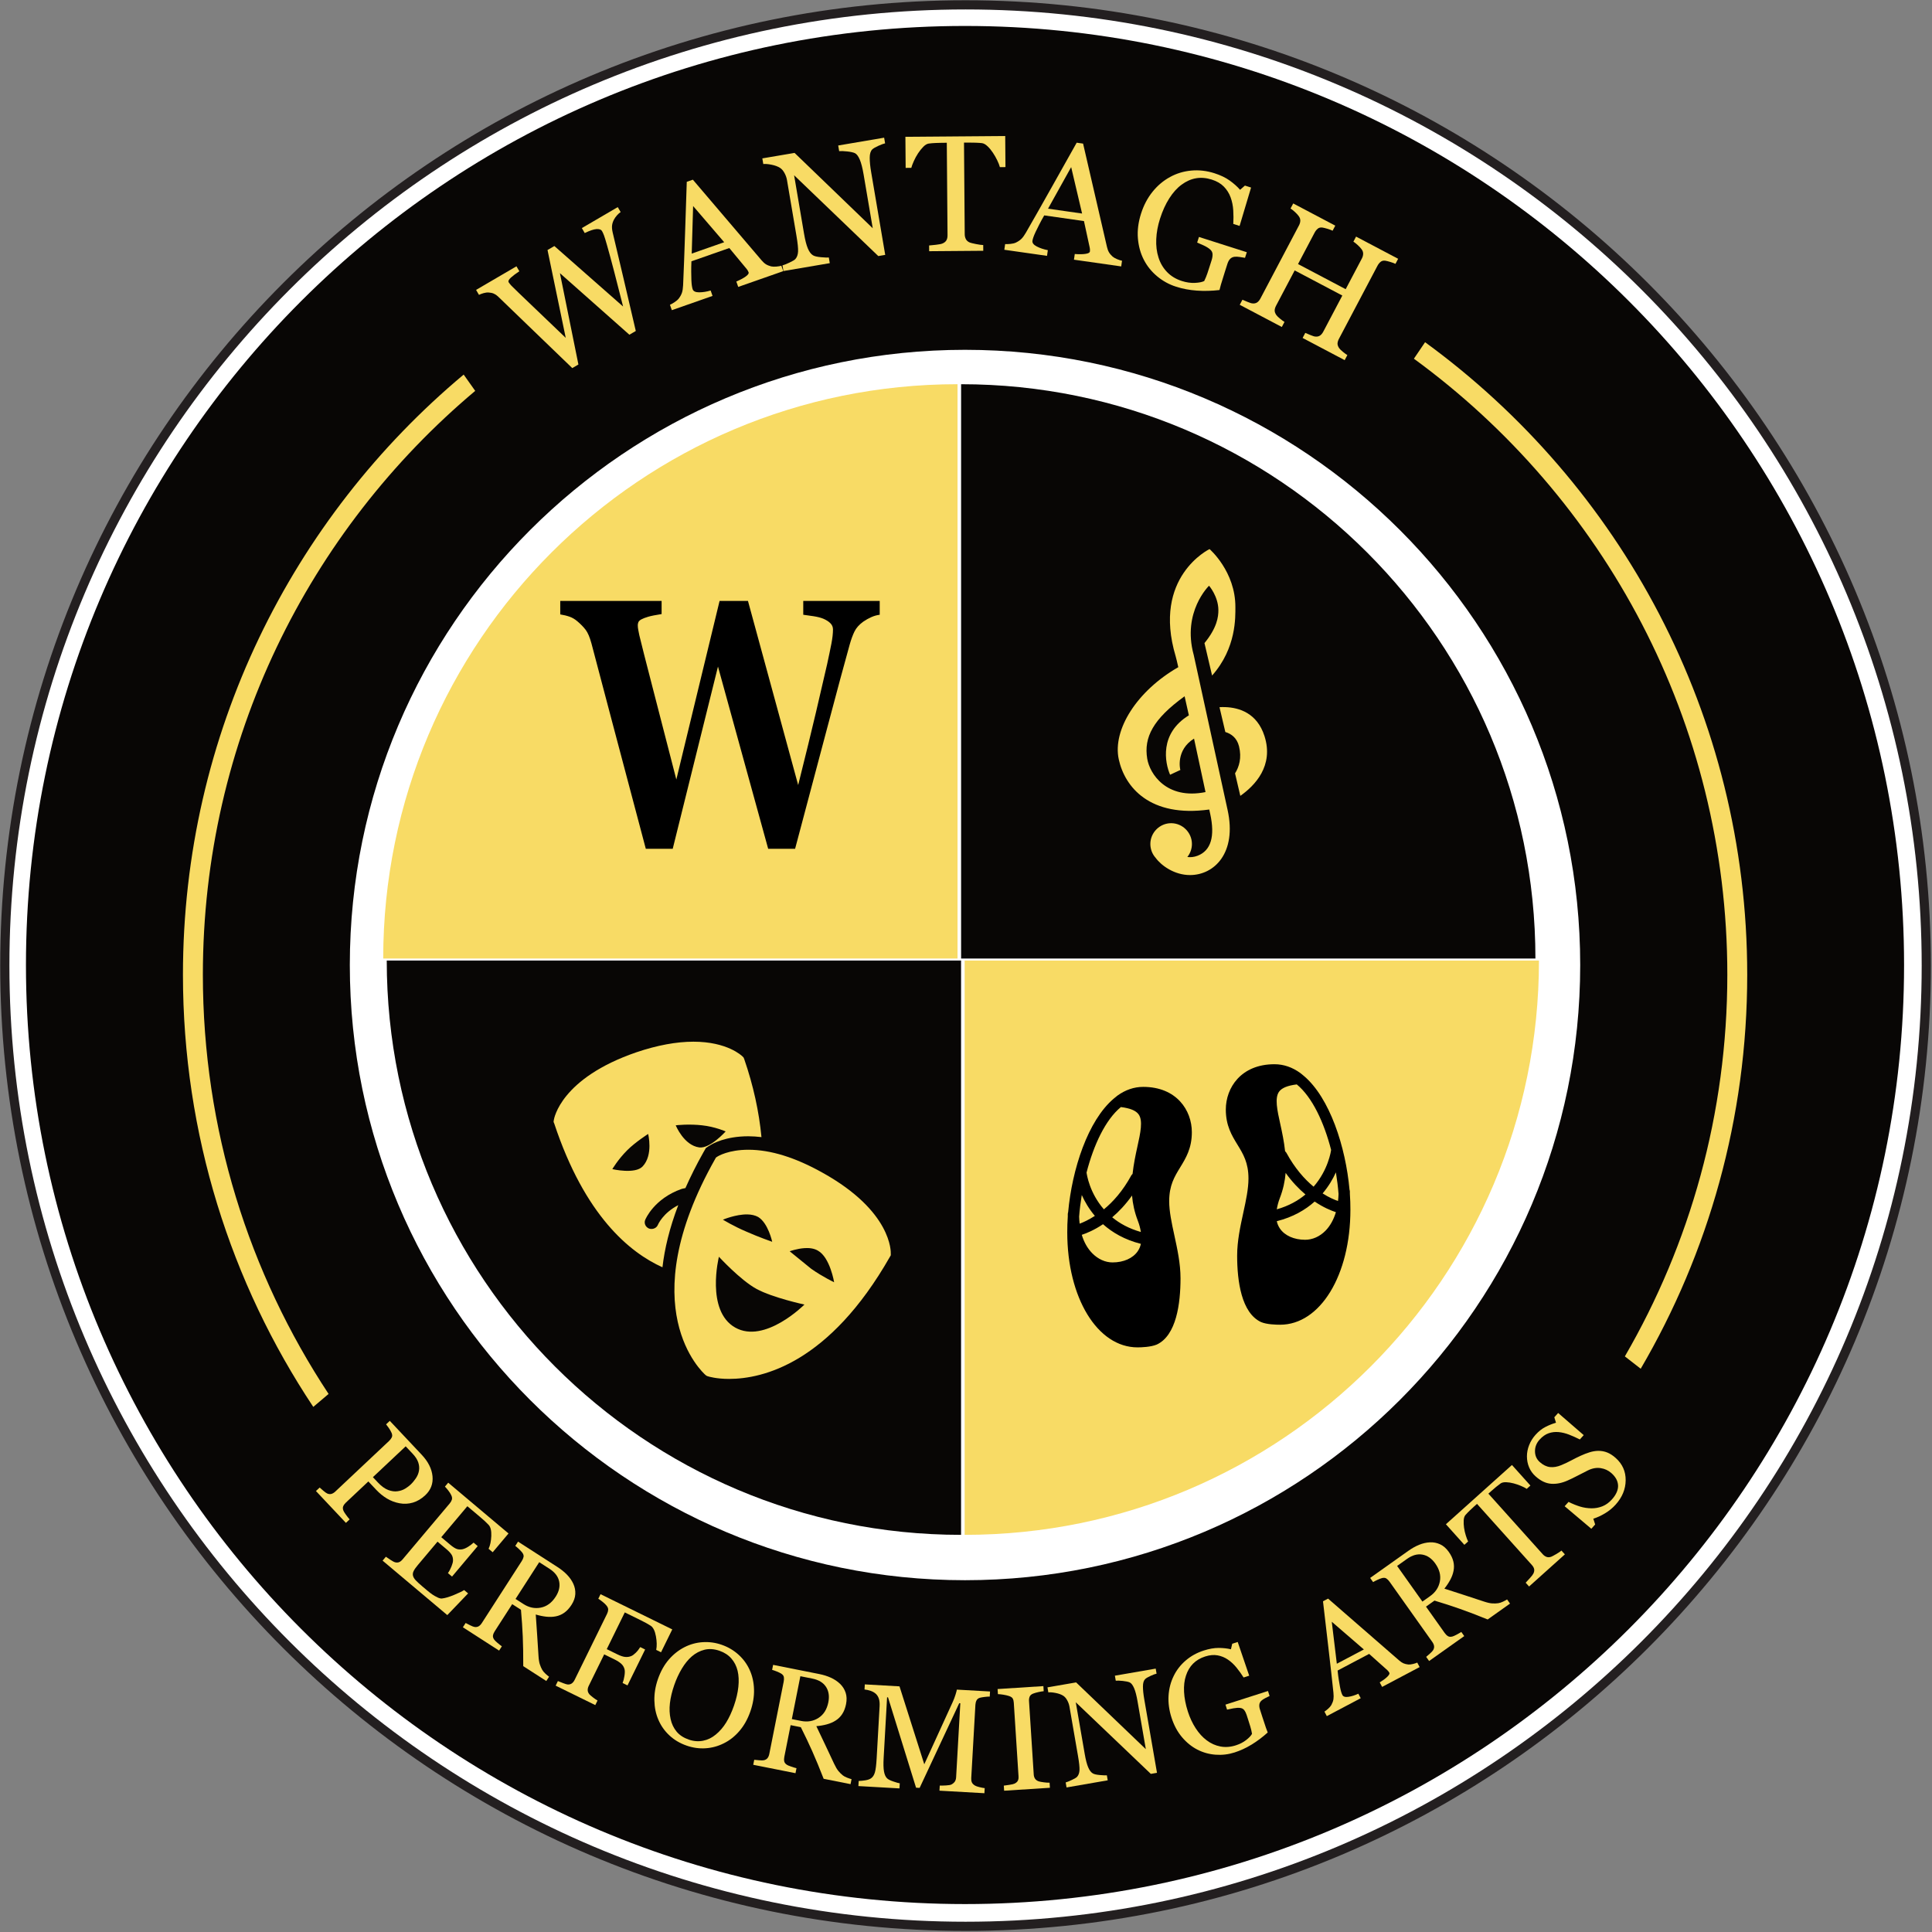 <?xml version="1.0" encoding="UTF-8" standalone="no"?>
<!DOCTYPE svg PUBLIC "-//W3C//DTD SVG 1.1//EN" "http://www.w3.org/Graphics/SVG/1.1/DTD/svg11.dtd">
<svg width="100%" height="100%" viewBox="0 0 841 841" version="1.1" xmlns="http://www.w3.org/2000/svg" xmlns:xlink="http://www.w3.org/1999/xlink" xml:space="preserve" xmlns:serif="http://www.serif.com/" style="fill-rule:evenodd;clip-rule:evenodd;stroke-linejoin:round;stroke-miterlimit:2;">
    <rect x="0" y="0" width="841" height="841" fill="#808080" stroke="none"/>
    <g transform="matrix(1.446,0,0,1.446,-282.961,-340.906)">
        <circle cx="486.352" cy="526.437" r="289.218" style="fill:white;"/>
    </g>
    <g transform="matrix(1.446,0,0,1.446,-282.961,-340.906)">
        <path d="M486.352,235.836C646.739,235.836 776.953,366.05 776.953,526.437C776.953,686.824 646.739,817.038 486.352,817.038C325.965,817.038 195.751,686.824 195.751,526.437C195.751,366.05 325.965,235.836 486.352,235.836ZM486.352,238.603C327.492,238.603 198.518,367.577 198.518,526.437C198.518,685.297 327.492,814.271 486.352,814.271C645.211,814.271 774.186,685.297 774.186,526.437C774.186,367.577 645.211,238.603 486.352,238.603Z" style="fill:rgb(35,31,32);"/>
    </g>
    <g transform="matrix(1,0,0,1,-70.633,-90.034)">
        <path d="M490.702,101.331C716.31,101.331 899.475,284.496 899.475,510.104C899.475,735.711 716.31,918.876 490.702,918.876C265.095,918.876 81.93,735.711 81.93,510.104C81.93,284.496 265.095,101.331 490.702,101.331ZM490.702,242.309C342.902,242.309 222.908,362.304 222.908,510.104C222.908,657.904 342.902,777.898 490.702,777.898C638.502,777.898 758.497,657.904 758.497,510.104C758.497,362.304 638.502,242.309 490.702,242.309Z" style="fill:rgb(8,6,5);"/>
    </g>
    <g transform="matrix(1.105,0,0,1.105,-124.535,-146.193)">
        <path d="M357.198,215.84C356.751,216.126 356.281,216.541 355.789,217.087C355.298,217.632 354.886,218.21 354.555,218.821C354.15,219.599 353.903,220.363 353.814,221.115C353.725,221.867 353.807,222.796 354.06,223.901C355.232,228.89 356.608,234.712 358.187,241.367C359.767,248.022 361.427,255.128 363.165,262.685L360.638,264.161L333.278,239.914L340.56,275.894L338.143,277.307C332.585,271.957 326.822,266.403 320.852,260.643C314.882,254.883 310.883,251.024 308.854,249.065C308.358,248.594 307.821,248.232 307.243,247.98C306.666,247.728 305.996,247.579 305.233,247.534C304.593,247.49 303.921,247.57 303.216,247.772C302.512,247.975 301.902,248.203 301.386,248.455L300.247,246.505L316.15,237.212L317.289,239.162C315.94,240.048 314.835,240.878 313.973,241.652C313.111,242.426 312.819,243.051 313.098,243.527C313.205,243.71 313.374,243.937 313.605,244.207C313.837,244.477 314.024,244.693 314.168,244.855C315.531,246.22 317.831,248.443 321.069,251.525C324.307,254.607 329.141,259.232 335.569,265.399L328.391,230.795L331.083,229.222L358.159,253.046C356.823,247.734 355.639,243.102 354.607,239.149C353.574,235.196 352.663,231.829 351.873,229.048C351.317,227.088 350.91,225.76 350.65,225.064C350.391,224.368 350.133,223.801 349.876,223.361C349.512,222.739 348.782,222.466 347.684,222.542C346.586,222.618 345.043,223.14 343.053,224.106L341.913,222.156L356.058,213.89L357.198,215.84Z" style="fill:rgb(248,219,101);fill-rule:nonzero;"/>
        <path d="M421.258,239.115L403.515,245.331L402.768,243.2C404.294,242.553 405.52,241.898 406.446,241.237C407.371,240.576 407.757,240.025 407.603,239.585C407.539,239.404 407.442,239.191 407.311,238.945C407.18,238.699 407.039,238.49 406.889,238.318L400.001,230.012L385.08,235.239C385.01,236.837 384.983,238.217 384.997,239.381C385.012,240.544 385.033,241.615 385.061,242.594C385.103,243.546 385.168,244.31 385.257,244.885C385.346,245.461 385.451,245.919 385.57,246.259C385.85,247.059 386.698,247.459 388.113,247.458C389.529,247.456 391.041,247.218 392.65,246.744L393.397,248.876L377.365,254.493L376.618,252.361C377.124,252.139 377.734,251.796 378.448,251.332C379.162,250.869 379.713,250.389 380.102,249.894C380.713,249.073 381.135,248.29 381.369,247.545C381.602,246.8 381.747,245.834 381.803,244.646C382.072,238.552 382.33,231.72 382.577,224.15C382.824,216.58 383.046,209.839 383.245,203.927L385.646,203.085L412.722,234.858C413.296,235.534 413.857,236.045 414.406,236.392C414.954,236.739 415.649,237.024 416.491,237.246C417.05,237.365 417.733,237.389 418.54,237.32C419.347,237.251 420.004,237.139 420.512,236.983L421.258,239.115ZM397.984,227.718L385.744,213.467L385.195,232.199L397.984,227.718Z" style="fill:rgb(248,219,101);fill-rule:nonzero;"/>
        <path d="M461.375,188.769C460.793,188.889 459.923,189.209 458.763,189.729C457.604,190.249 456.791,190.72 456.325,191.144C455.662,191.794 455.325,192.884 455.316,194.413C455.307,195.942 455.496,197.846 455.883,200.125L461.42,232.711L458.692,233.174L425.533,201.345L429.434,224.303C429.871,226.875 430.368,228.823 430.927,230.148C431.486,231.473 432.149,232.371 432.918,232.843C433.477,233.221 434.543,233.481 436.116,233.622C437.689,233.764 438.717,233.804 439.202,233.743L439.58,235.97L421.327,239.072L420.949,236.845C421.506,236.707 422.423,236.342 423.699,235.749C424.975,235.155 425.755,234.684 426.04,234.334C426.672,233.624 427.022,232.645 427.09,231.397C427.157,230.148 426.944,228.071 426.45,225.165L422.725,203.242C422.561,202.28 422.231,201.347 421.733,200.442C421.235,199.537 420.659,198.871 420.006,198.445C419.136,197.882 418.016,197.465 416.647,197.192C415.277,196.919 414.192,196.83 413.39,196.923L413.012,194.696L425.714,192.538L456.508,222.219L452.91,201.049C452.47,198.457 451.964,196.494 451.393,195.16C450.822,193.827 450.184,192.983 449.479,192.63C448.826,192.332 447.804,192.108 446.412,191.957C445.02,191.806 443.976,191.768 443.279,191.844L442.901,189.617L460.997,186.542L461.375,188.769Z" style="fill:rgb(248,219,101);fill-rule:nonzero;"/>
        <path d="M508.789,198.127L506.594,198.145C506.397,197.383 506.045,196.479 505.538,195.433C505.032,194.387 504.467,193.4 503.845,192.472C503.201,191.501 502.499,190.653 501.741,189.927C500.982,189.202 500.252,188.789 499.552,188.688C498.893,188.609 498.066,188.551 497.069,188.517C496.072,188.482 495.149,188.469 494.301,188.475L492.456,188.49L492.742,224.596C492.747,225.296 492.901,225.936 493.203,226.517C493.504,227.098 494.027,227.544 494.772,227.856C495.155,228.002 495.957,228.197 497.179,228.442C498.4,228.687 499.35,228.817 500.029,228.833L500.047,231.091L478.733,231.26L478.715,229.002C479.309,228.955 480.215,228.863 481.433,228.726C482.652,228.589 483.493,228.423 483.958,228.229C484.656,227.947 485.167,227.546 485.492,227.023C485.816,226.501 485.975,225.805 485.968,224.936L485.68,188.544L483.835,188.558C483.177,188.563 482.361,188.586 481.386,188.625C480.41,188.665 479.478,188.741 478.588,188.854C477.889,188.945 477.166,189.369 476.419,190.128C475.672,190.887 474.984,191.746 474.355,192.706C473.727,193.665 473.173,194.682 472.694,195.757C472.214,196.832 471.882,197.72 471.697,198.421L469.47,198.439L469.373,186.191L508.692,185.88L508.789,198.127Z" style="fill:rgb(248,219,101);fill-rule:nonzero;"/>
        <path d="M554.388,237.254L535.775,234.601L536.094,232.365C537.747,232.494 539.136,232.477 540.262,232.317C541.389,232.156 541.985,231.844 542.05,231.382C542.077,231.193 542.089,230.96 542.086,230.681C542.083,230.402 542.055,230.151 542,229.929L539.712,219.385L524.059,217.154C523.262,218.54 522.601,219.752 522.078,220.792C521.555,221.831 521.081,222.792 520.655,223.674C520.254,224.538 519.96,225.246 519.774,225.798C519.589,226.35 519.47,226.804 519.419,227.161C519.3,228.001 519.868,228.746 521.125,229.396C522.382,230.047 523.834,230.532 525.481,230.853L525.162,233.089L508.344,230.692L508.663,228.456C509.215,228.491 509.914,228.468 510.762,228.385C511.609,228.302 512.319,228.131 512.892,227.869C513.812,227.422 514.548,226.922 515.098,226.368C515.648,225.815 516.221,225.023 516.818,223.995C519.863,218.709 523.239,212.763 526.944,206.157C530.649,199.552 533.95,193.67 536.849,188.514L539.369,188.873L548.771,229.545C548.969,230.408 549.232,231.121 549.559,231.681C549.886,232.242 550.372,232.815 551.017,233.4C551.459,233.762 552.053,234.099 552.802,234.409C553.55,234.719 554.185,234.922 554.707,235.018L554.388,237.254ZM538.977,216.42L534.675,198.133L525.561,214.508L538.977,216.42Z" style="fill:rgb(248,219,101);fill-rule:nonzero;"/>
        <path d="M603.158,233.871C602.653,233.777 601.971,233.665 601.111,233.536C600.251,233.406 599.529,233.382 598.947,233.463C598.244,233.573 597.678,233.865 597.248,234.34C596.818,234.815 596.484,235.427 596.245,236.174L595.182,239.508C594.409,241.933 593.902,243.574 593.661,244.432C593.421,245.291 593.234,245.999 593.1,246.558C590.026,246.913 587.053,246.988 584.179,246.784C581.306,246.58 578.586,246.068 576.02,245.25C573.272,244.373 570.79,243.014 568.573,241.171C566.356,239.329 564.6,237.155 563.307,234.65C562,232.118 561.218,229.298 560.963,226.189C560.708,223.08 561.122,219.829 562.205,216.434C563.249,213.161 564.758,210.297 566.732,207.844C568.705,205.39 571.011,203.449 573.648,202.019C576.212,200.611 579.002,199.77 582.016,199.496C585.031,199.222 588.054,199.569 591.085,200.535C593.509,201.309 595.527,202.275 597.139,203.435C598.75,204.594 600.11,205.808 601.22,207.074L603.12,205.41L605.545,206.183L601.022,221.303L598.537,220.51C598.641,218.718 598.637,216.919 598.523,215.113C598.409,213.306 598.06,211.609 597.476,210.02C596.892,208.432 596.008,207.031 594.825,205.819C593.643,204.607 592.061,203.685 590.081,203.054C587.919,202.364 585.849,202.188 583.872,202.526C581.894,202.863 580.002,203.701 578.195,205.039C576.427,206.323 574.811,208.111 573.345,210.404C571.879,212.697 570.653,215.389 569.667,218.48C568.797,221.208 568.305,223.884 568.191,226.508C568.078,229.132 568.367,231.522 569.059,233.68C569.738,235.878 570.853,237.792 572.403,239.421C573.954,241.051 575.921,242.246 578.305,243.007C580.083,243.574 581.792,243.819 583.431,243.74C585.07,243.662 586.289,243.416 587.088,243.004C587.585,242.005 588.009,240.971 588.361,239.903C588.713,238.836 589.008,237.928 589.246,237.181L590,234.817C590.271,233.968 590.395,233.178 590.372,232.447C590.349,231.717 590.022,231.084 589.391,230.549C588.821,230.033 587.99,229.517 586.896,229.001C585.803,228.486 584.94,228.105 584.306,227.858L585.012,225.646L603.863,231.659L603.158,233.871Z" style="fill:rgb(248,219,101);fill-rule:nonzero;"/>
        <path d="M642.421,274.176L625.847,265.435L626.901,263.437C627.371,263.637 628.053,263.925 628.946,264.3C629.839,264.675 630.485,264.872 630.883,264.89C631.564,264.961 632.157,264.837 632.662,264.516C633.167,264.195 633.613,263.668 633.999,262.937L641.493,248.727L622.725,238.828L615.394,252.728C615.047,253.385 614.863,253.995 614.842,254.559C614.82,255.123 615.039,255.742 615.499,256.416C615.728,256.753 616.207,257.221 616.934,257.82C617.661,258.42 618.254,258.852 618.713,259.118L617.659,261.116L601.086,252.375L602.139,250.377C602.609,250.577 603.291,250.864 604.184,251.24C605.077,251.615 605.723,251.811 606.121,251.83C606.802,251.901 607.396,251.777 607.901,251.455C608.406,251.134 608.851,250.608 609.237,249.876L624.434,221.063C624.751,220.463 624.918,219.85 624.937,219.224C624.955,218.598 624.738,217.986 624.286,217.388C623.909,216.877 623.408,216.337 622.785,215.769C622.161,215.2 621.597,214.759 621.092,214.444L622.145,212.447L638.719,221.188L637.665,223.186C637.13,222.927 636.443,222.673 635.604,222.422C634.765,222.172 634.123,222.013 633.679,221.947C632.923,221.835 632.298,221.985 631.805,222.397C631.312,222.808 630.903,223.324 630.576,223.943L624.046,236.323L642.814,246.223L649.196,234.123C649.513,233.523 649.68,232.91 649.698,232.284C649.717,231.658 649.5,231.046 649.048,230.448C648.67,229.937 648.17,229.398 647.546,228.829C646.923,228.261 646.359,227.819 645.853,227.505L646.907,225.507L663.481,234.248L662.427,236.246C661.892,235.988 661.205,235.733 660.366,235.483C659.527,235.232 658.885,235.073 658.441,235.007C657.684,234.895 657.06,235.046 656.567,235.457C656.074,235.869 655.664,236.384 655.338,237.003L640.155,265.788C639.809,266.445 639.625,267.055 639.603,267.619C639.582,268.183 639.801,268.802 640.26,269.476C640.49,269.813 640.969,270.281 641.696,270.881C642.423,271.48 643.016,271.912 643.475,272.179L642.421,274.176Z" style="fill:rgb(248,219,101);fill-rule:nonzero;"/>
    </g>
    <g transform="matrix(1.344,0,0,1.344,-238.121,-282.34)">
        <path d="M314.915,694.351C313.662,695.53 312.321,696.328 310.894,696.746C309.466,697.163 308.028,697.234 306.577,696.96C305.138,696.697 303.788,696.19 302.527,695.439C301.267,694.688 300.095,693.736 299.011,692.585L296.478,689.892L289.196,696.745C288.801,697.117 288.515,697.509 288.338,697.92C288.161,698.331 288.184,698.815 288.409,699.37C288.521,699.647 288.785,700.075 289.201,700.652C289.616,701.23 290.02,701.738 290.413,702.178L289.211,703.309L279.505,692.997L280.708,691.865C280.985,692.115 281.394,692.47 281.934,692.93C282.474,693.391 282.884,693.68 283.166,693.799C283.631,693.999 284.077,694.043 284.503,693.93C284.928,693.816 285.361,693.553 285.801,693.138L303.142,676.819C303.537,676.447 303.839,676.056 304.049,675.646C304.259,675.236 304.247,674.747 304.011,674.181C303.755,673.614 303.458,673.089 303.122,672.607C302.785,672.126 302.485,671.722 302.221,671.396L303.423,670.264L313.75,681.237C315.853,683.473 317.022,685.795 317.256,688.204C317.49,690.612 316.71,692.661 314.915,694.351ZM305.972,693.059C306.875,692.933 307.676,692.659 308.374,692.236C309.072,691.813 309.653,691.384 310.116,690.948C310.759,690.342 311.342,689.65 311.865,688.871C312.388,688.091 312.722,687.282 312.868,686.442C313.027,685.547 312.95,684.64 312.638,683.721C312.326,682.801 311.718,681.861 310.815,680.902L308.568,678.514L297.951,688.506L299.576,690.233C300.724,691.453 301.845,692.265 302.94,692.671C304.036,693.077 305.046,693.207 305.972,693.059Z" style="fill:rgb(248,219,101);fill-rule:nonzero;"/>
        <path d="M328.786,726.149L322.046,733.18L301.09,715.539L302.154,714.276C302.529,714.552 303.046,714.901 303.704,715.323C304.362,715.745 304.815,715.989 305.063,716.056C305.592,716.198 306.05,716.188 306.438,716.029C306.826,715.869 307.205,715.569 307.574,715.131L322.85,696.986C323.179,696.594 323.406,696.193 323.53,695.78C323.654,695.368 323.588,694.892 323.333,694.353C323.143,693.93 322.828,693.431 322.388,692.858C321.948,692.286 321.578,691.852 321.278,691.559L322.341,690.296L341.874,706.74L336.752,712.823L335.418,711.7C335.939,710.599 336.233,709.21 336.298,707.532C336.362,705.854 336.079,704.668 335.447,703.974C335.12,703.617 334.711,703.212 334.221,702.759C333.731,702.306 333.16,701.805 332.507,701.256L328.541,697.916L320.094,707.949L322.94,710.346C323.854,711.114 324.593,711.59 325.159,711.772C325.725,711.955 326.337,711.979 326.997,711.846C327.547,711.721 328.157,711.449 328.825,711.029C329.493,710.608 330.071,710.168 330.56,709.708L331.894,710.831L323.582,720.704L322.248,719.581C322.68,718.972 323.059,718.262 323.386,717.453C323.712,716.644 323.883,716.002 323.897,715.528C323.919,714.756 323.755,714.102 323.407,713.565C323.058,713.028 322.498,712.435 321.727,711.787L318.881,709.39L312.501,716.969C311.862,717.728 311.412,718.371 311.149,718.9C310.886,719.429 310.814,719.935 310.933,720.42C311.052,720.905 311.35,721.405 311.829,721.92C312.308,722.434 313.039,723.106 314.024,723.934C314.415,724.264 314.931,724.698 315.571,725.237C316.212,725.776 316.771,726.207 317.25,726.529C317.741,726.861 318.279,727.167 318.864,727.446C319.449,727.726 319.932,727.844 320.313,727.801C321.338,727.691 322.637,727.31 324.209,726.657C325.781,726.005 326.88,725.476 327.505,725.071L328.786,726.149Z" style="fill:rgb(248,219,101);fill-rule:nonzero;"/>
        <path d="M354.112,754.523L346.644,749.713C346.659,746.053 346.608,742.848 346.489,740.098C346.37,737.348 346.175,734.466 345.904,731.451L343.069,729.626L337.403,738.423C337.109,738.879 336.923,739.326 336.844,739.764C336.765,740.202 336.901,740.663 337.253,741.148C337.428,741.39 337.784,741.739 338.321,742.195C338.857,742.651 339.323,743.015 339.718,743.289L338.824,744.677L327.094,737.122L327.988,735.734C328.318,735.91 328.8,736.156 329.435,736.473C330.07,736.789 330.538,736.971 330.84,737.018C331.34,737.1 331.783,737.035 332.169,736.823C332.555,736.61 332.911,736.25 333.239,735.741L346.157,715.683C346.451,715.227 346.646,714.781 346.742,714.345C346.838,713.909 346.704,713.445 346.339,712.952C346.089,712.625 345.735,712.244 345.276,711.811C344.818,711.377 344.415,711.03 344.066,710.769L344.96,709.381L357.766,717.628C358.939,718.383 359.962,719.213 360.837,720.117C361.711,721.021 362.393,722.009 362.883,723.081C363.356,724.123 363.562,725.219 363.503,726.37C363.444,727.522 363.032,728.69 362.268,729.876C361.58,730.945 360.809,731.785 359.954,732.396C359.099,733.008 358.16,733.407 357.135,733.596C356.188,733.778 355.171,733.81 354.086,733.692C353,733.574 351.87,733.339 350.695,732.988C350.896,735.681 351.051,737.938 351.16,739.76C351.268,741.581 351.41,743.802 351.585,746.423C351.654,747.574 351.801,748.484 352.025,749.154C352.248,749.823 352.512,750.422 352.817,750.95C353.047,751.338 353.387,751.741 353.836,752.16C354.286,752.578 354.676,752.903 355.006,753.135L354.112,754.523ZM357.15,727.216C358.233,725.535 358.609,723.892 358.278,722.286C357.947,720.681 356.902,719.312 355.143,718.179L351.819,716.038L344.152,727.944L346.713,729.594C348.511,730.752 350.381,731.141 352.323,730.759C354.265,730.378 355.874,729.197 357.15,727.216Z" style="fill:rgb(248,219,101);fill-rule:nonzero;"/>
        <path d="M391.274,745.22L389.709,744.452C389.956,743.209 389.925,741.734 389.614,740.028C389.303,738.321 388.754,737.197 387.967,736.655C387.563,736.387 387.072,736.094 386.494,735.776C385.916,735.458 385.252,735.115 384.5,734.746L379.532,732.307L373.692,744.206L377.094,745.876C378.124,746.381 378.977,746.666 379.654,746.73C380.33,746.795 380.979,746.703 381.602,746.456C382.03,746.287 382.518,745.935 383.065,745.4C383.613,744.866 384.102,744.247 384.534,743.544L386.12,744.322L380.413,755.949L378.826,755.171C379.085,754.538 379.284,753.772 379.423,752.873C379.562,751.974 379.578,751.283 379.47,750.798C379.306,750.078 378.953,749.469 378.412,748.97C377.871,748.472 377.155,748.004 376.264,747.566L372.862,745.896L367.851,756.104C367.626,756.563 367.515,757.018 367.518,757.469C367.521,757.919 367.698,758.369 368.048,758.817C368.209,759.017 368.603,759.357 369.231,759.838C369.858,760.318 370.349,760.654 370.704,760.846L369.977,762.328L357.139,756.027L357.867,754.544C358.298,754.722 358.877,754.95 359.603,755.229C360.33,755.507 360.821,755.649 361.078,755.654C361.584,755.678 362.018,755.559 362.38,755.297C362.742,755.034 363.046,754.652 363.292,754.151L373.785,732.776C374.01,732.316 374.133,731.872 374.154,731.442C374.175,731.012 373.997,730.566 373.619,730.104C373.332,729.739 372.907,729.331 372.342,728.881C371.777,728.431 371.313,728.1 370.951,727.888L371.679,726.406L394.912,737.81L391.274,745.22Z" style="fill:rgb(248,219,101);fill-rule:nonzero;"/>
        <path d="M419.967,750.918C420.844,752.832 421.317,754.938 421.387,757.235C421.457,759.533 421.064,761.912 420.207,764.371C419.346,766.846 418.168,768.955 416.674,770.7C415.18,772.446 413.483,773.783 411.583,774.714C409.732,775.646 407.774,776.178 405.708,776.313C403.642,776.447 401.592,776.16 399.557,775.451C397.39,774.697 395.529,773.594 393.975,772.141C392.42,770.689 391.237,769.009 390.424,767.101C389.601,765.222 389.165,763.137 389.117,760.847C389.069,758.557 389.448,756.255 390.253,753.942C391.135,751.409 392.317,749.289 393.798,747.58C395.279,745.872 396.968,744.535 398.863,743.57C400.739,742.614 402.721,742.073 404.808,741.946C406.896,741.82 408.936,742.103 410.927,742.796C412.991,743.515 414.803,744.581 416.363,745.994C417.923,747.407 419.124,749.048 419.967,750.918ZM409.003,771.871C410.287,770.824 411.408,769.524 412.368,767.97C413.327,766.416 414.169,764.6 414.893,762.521C415.637,760.384 416.111,758.349 416.316,756.418C416.521,754.486 416.44,752.751 416.073,751.212C415.701,749.687 415.028,748.365 414.055,747.247C413.082,746.128 411.813,745.296 410.246,744.751C408.489,744.139 406.856,744.022 405.346,744.399C403.836,744.776 402.458,745.503 401.213,746.579C400.032,747.613 398.962,748.931 398.002,750.533C397.042,752.136 396.23,753.889 395.568,755.792C394.834,757.901 394.361,759.87 394.151,761.701C393.94,763.532 394.015,765.249 394.376,766.852C394.718,768.415 395.363,769.768 396.311,770.911C397.26,772.054 398.568,772.916 400.237,773.497C401.804,774.042 403.344,774.168 404.858,773.875C406.372,773.581 407.753,772.913 409.003,771.871Z" style="fill:rgb(248,219,101);fill-rule:nonzero;"/>
        <path d="M452.655,787.93L443.942,786.197C442.613,782.787 441.389,779.825 440.269,777.31C439.149,774.796 437.91,772.186 436.551,769.481L433.244,768.824L431.203,779.087C431.097,779.619 431.087,780.103 431.174,780.539C431.262,780.975 431.558,781.354 432.063,781.676C432.315,781.837 432.774,782.031 433.44,782.258C434.106,782.486 434.674,782.654 435.142,782.763L434.82,784.382L421.136,781.66L421.458,780.041C421.829,780.083 422.368,780.135 423.075,780.196C423.782,780.258 424.284,780.255 424.582,780.188C425.077,780.081 425.466,779.858 425.747,779.519C426.027,779.179 426.227,778.713 426.345,778.12L431,754.721C431.106,754.188 431.124,753.702 431.053,753.261C430.983,752.82 430.687,752.438 430.167,752.113C429.814,751.9 429.345,751.677 428.76,751.442C428.174,751.207 427.672,751.032 427.252,750.916L427.574,749.297L442.512,752.269C443.881,752.541 445.138,752.937 446.283,753.458C447.428,753.978 448.425,754.647 449.274,755.464C450.096,756.259 450.69,757.203 451.058,758.296C451.425,759.389 451.471,760.627 451.196,762.01C450.948,763.257 450.539,764.322 449.968,765.204C449.397,766.086 448.67,766.803 447.786,767.354C446.972,767.872 446.038,768.275 444.985,768.563C443.932,768.851 442.794,769.048 441.572,769.153C442.748,771.584 443.721,773.626 444.49,775.281C445.259,776.936 446.206,778.95 447.33,781.323C447.818,782.368 448.288,783.161 448.742,783.702C449.196,784.243 449.661,784.703 450.139,785.082C450.495,785.359 450.959,785.609 451.531,785.833C452.102,786.058 452.584,786.217 452.977,786.311L452.655,787.93ZM445.459,761.414C445.849,759.453 445.596,757.786 444.699,756.414C443.802,755.043 442.327,754.153 440.275,753.744L436.398,752.973L433.635,766.862L436.622,767.457C438.72,767.874 440.603,767.549 442.269,766.482C443.936,765.414 444.999,763.725 445.459,761.414Z" style="fill:rgb(248,219,101);fill-rule:nonzero;"/>
        <path d="M496.008,790.869L481.452,790.043L481.545,788.395C482.072,788.409 482.753,788.394 483.586,788.348C484.419,788.302 484.995,788.202 485.315,788.05C485.811,787.783 486.182,787.466 486.428,787.1C486.674,786.733 486.813,786.264 486.846,785.691L488.205,761.732L487.856,761.712L475.028,789.143L473.867,789.077L464.789,759.822L464.487,759.804L463.372,779.469C463.264,781.372 463.302,782.826 463.486,783.83C463.669,784.835 463.997,785.567 464.467,786.029C464.789,786.373 465.476,786.723 466.527,787.077C467.579,787.432 468.266,787.626 468.591,787.66L468.497,789.309L455.194,788.554L455.288,786.906C455.988,786.883 456.726,786.809 457.501,786.682C458.277,786.555 458.884,786.333 459.321,786.017C459.887,785.614 460.296,784.969 460.548,784.083C460.801,783.197 460.986,781.701 461.106,779.596L462.062,762.741C462.117,761.766 462.046,760.963 461.849,760.33C461.652,759.698 461.348,759.176 460.936,758.765C460.48,758.319 459.91,757.977 459.225,757.736C458.539,757.495 457.857,757.34 457.178,757.27L457.272,755.622L468.508,756.259L476.533,781.496L485.761,761.291C486.098,760.549 486.394,759.77 486.65,758.954C486.906,758.137 487.05,757.59 487.081,757.313L497.83,757.922L497.737,759.571C497.303,759.562 496.745,759.6 496.065,759.686C495.385,759.771 494.887,759.859 494.571,759.95C494.034,760.106 493.661,760.395 493.45,760.818C493.24,761.241 493.12,761.708 493.091,762.219L491.744,785.969C491.714,786.511 491.781,786.972 491.945,787.354C492.11,787.736 492.448,788.082 492.958,788.39C493.228,788.561 493.715,788.732 494.419,788.904C495.124,789.076 495.685,789.181 496.102,789.221L496.008,790.869Z" style="fill:rgb(248,219,101);fill-rule:nonzero;"/>
        <path d="M517.223,789.107L502.395,790.06L502.289,788.412C502.704,788.355 503.305,788.269 504.09,788.157C504.875,788.044 505.426,787.916 505.743,787.771C506.24,787.537 506.594,787.239 506.804,786.876C507.013,786.513 507.098,786.022 507.058,785.403L505.525,761.547C505.491,761.006 505.376,760.559 505.183,760.206C504.989,759.854 504.568,759.574 503.917,759.367C503.441,759.211 502.846,759.075 502.132,758.958C501.417,758.841 500.835,758.781 500.384,758.779L500.278,757.131L515.107,756.178L515.213,757.826C514.734,757.872 514.165,757.967 513.507,758.11C512.848,758.254 512.276,758.418 511.791,758.605C511.215,758.828 510.84,759.155 510.666,759.586C510.491,760.017 510.421,760.487 510.453,760.998L511.985,784.83C512.018,785.341 512.159,785.786 512.409,786.166C512.658,786.546 513.061,786.835 513.618,787.032C513.951,787.135 514.489,787.236 515.233,787.336C515.978,787.436 516.606,787.477 517.117,787.459L517.223,789.107Z" style="fill:rgb(248,219,101);fill-rule:nonzero;"/>
        <path d="M551.77,752.14C551.345,752.23 550.71,752.466 549.863,752.848C549.017,753.231 548.424,753.577 548.085,753.888C547.601,754.365 547.357,755.162 547.354,756.28C547.351,757.397 547.494,758.789 547.782,760.454L551.904,784.26L549.911,784.605L525.6,761.416L528.504,778.188C528.829,780.066 529.198,781.489 529.609,782.457C530.02,783.424 530.507,784.079 531.07,784.422C531.48,784.697 532.26,784.885 533.41,784.984C534.56,785.084 535.312,785.111 535.666,785.066L535.947,786.692L522.612,789.002L522.331,787.375C522.738,787.273 523.407,787.004 524.338,786.567C525.27,786.13 525.839,785.784 526.046,785.528C526.507,785.008 526.76,784.291 526.807,783.378C526.853,782.466 526.693,780.948 526.325,778.824L523.552,762.809C523.43,762.106 523.186,761.424 522.82,760.764C522.454,760.104 522.032,759.618 521.553,759.308C520.916,758.899 520.097,758.596 519.095,758.4C518.093,758.204 517.3,758.141 516.714,758.211L516.432,756.584L525.712,754.977L548.289,776.602L545.611,761.136C545.283,759.242 544.909,757.808 544.489,756.835C544.068,755.862 543.6,755.246 543.083,754.99C542.606,754.774 541.858,754.612 540.84,754.505C539.823,754.398 539.059,754.373 538.55,754.43L538.268,752.803L551.489,750.514L551.77,752.14Z" style="fill:rgb(248,219,101);fill-rule:nonzero;"/>
        <path d="M588.372,759.379C588.032,759.536 587.578,759.759 587.011,760.047C586.444,760.335 586.004,760.626 585.692,760.922C585.32,761.285 585.107,761.699 585.053,762.164C584.998,762.63 585.059,763.135 585.234,763.681L586.015,766.117C586.583,767.889 586.978,769.081 587.199,769.694C587.42,770.307 587.609,770.808 587.766,771.197C586.087,772.712 584.349,774.018 582.551,775.116C580.754,776.213 578.918,777.062 577.044,777.663C575.036,778.307 572.982,778.551 570.88,778.394C568.779,778.238 566.812,777.688 564.979,776.746C563.127,775.793 561.466,774.446 559.995,772.703C558.525,770.961 557.392,768.849 556.597,766.369C555.83,763.978 555.513,761.633 555.647,759.335C555.782,757.038 556.33,754.904 557.294,752.934C558.223,751.008 559.527,749.325 561.205,747.883C562.884,746.441 564.83,745.365 567.045,744.655C568.816,744.087 570.427,743.806 571.878,743.813C573.329,743.82 574.654,743.965 575.852,744.248L576.277,742.451L578.048,741.883L581.77,752.802L579.954,753.384C579.256,752.273 578.49,751.204 577.656,750.178C576.822,749.151 575.894,748.288 574.872,747.59C573.851,746.892 572.731,746.433 571.513,746.214C570.294,745.994 568.962,746.116 567.515,746.58C565.936,747.086 564.629,747.859 563.595,748.899C562.561,749.939 561.79,751.24 561.282,752.803C560.774,754.317 560.57,756.068 560.67,758.054C560.77,760.041 561.182,762.164 561.906,764.422C562.545,766.415 563.388,768.217 564.433,769.827C565.479,771.437 566.665,772.738 567.992,773.728C569.328,774.749 570.804,775.415 572.418,775.728C574.032,776.04 575.711,775.917 577.452,775.359C578.751,774.942 579.872,774.363 580.815,773.621C581.757,772.879 582.379,772.216 582.68,771.631C582.551,770.826 582.366,770.031 582.122,769.246C581.879,768.461 581.669,767.796 581.494,767.249L580.94,765.522C580.741,764.902 580.48,764.38 580.157,763.954C579.833,763.529 579.37,763.291 578.768,763.24C578.209,763.175 577.496,763.22 576.626,763.377C575.756,763.534 575.081,763.673 574.599,763.795L574.081,762.179L587.853,757.762L588.372,759.379Z" style="fill:rgb(248,219,101);fill-rule:nonzero;"/>
        <path d="M636.969,750.016L624.819,756.437L624.047,754.977C625.08,754.344 625.895,753.738 626.493,753.159C627.09,752.581 627.309,752.141 627.149,751.839C627.084,751.716 626.991,751.572 626.869,751.408C626.748,751.245 626.623,751.109 626.496,751.001L620.615,745.745L610.397,751.144C610.52,752.306 610.65,753.307 610.787,754.147C610.924,754.986 611.056,755.758 611.182,756.463C611.316,757.146 611.446,757.691 611.573,758.097C611.7,758.504 611.825,758.823 611.948,759.056C612.238,759.605 612.894,759.801 613.917,759.647C614.94,759.492 616.007,759.156 617.119,758.638L617.89,760.098L606.911,765.899L606.14,764.44C606.482,764.224 606.885,763.91 607.351,763.497C607.817,763.084 608.163,762.678 608.39,762.278C608.743,761.618 608.963,761.006 609.051,760.442C609.139,759.879 609.138,759.164 609.05,758.3C608.582,753.865 608.027,748.898 607.383,743.4C606.74,737.901 606.169,733.004 605.67,728.709L607.315,727.84L630.337,747.867C630.825,748.293 631.286,748.601 631.72,748.793C632.154,748.984 632.688,749.114 633.32,749.183C633.737,749.208 634.233,749.152 634.809,749.014C635.385,748.877 635.848,748.724 636.198,748.557L636.969,750.016ZM618.908,744.306L608.513,735.334L610.15,748.934L618.908,744.306Z" style="fill:rgb(248,219,101);fill-rule:nonzero;"/>
        <path d="M666.248,729.454L659.004,734.595C655.613,733.218 652.619,732.073 650.022,731.16C647.426,730.246 644.678,729.354 641.779,728.484L639.029,730.435L645.085,738.969C645.399,739.411 645.745,739.751 646.122,739.987C646.498,740.223 646.977,740.269 647.558,740.123C647.848,740.05 648.305,739.849 648.928,739.521C649.55,739.193 650.062,738.897 650.463,738.631L651.419,739.978L640.04,748.052L639.085,746.706C639.37,746.465 639.778,746.109 640.309,745.638C640.839,745.166 641.182,744.799 641.338,744.537C641.601,744.103 641.705,743.668 641.651,743.231C641.598,742.794 641.396,742.328 641.046,741.835L627.239,722.379C626.925,721.936 626.583,721.589 626.215,721.338C625.846,721.086 625.365,721.038 624.771,721.193C624.375,721.303 623.89,721.49 623.317,721.754C622.744,722.018 622.271,722.263 621.899,722.489L620.944,721.143L633.365,712.328C634.503,711.521 635.654,710.88 636.819,710.405C637.984,709.93 639.154,709.664 640.331,709.609C641.474,709.558 642.569,709.774 643.615,710.258C644.662,710.741 645.593,711.558 646.409,712.709C647.145,713.745 647.638,714.774 647.887,715.795C648.136,716.816 648.157,717.837 647.95,718.858C647.767,719.805 647.419,720.761 646.905,721.724C646.391,722.688 645.752,723.649 644.989,724.609C647.563,725.424 649.716,726.121 651.447,726.698C653.178,727.276 655.292,727.971 657.789,728.784C658.884,729.148 659.783,729.351 660.488,729.393C661.192,729.435 661.847,729.412 662.45,729.326C662.896,729.257 663.396,729.092 663.952,728.83C664.508,728.569 664.955,728.328 665.293,728.107L666.248,729.454ZM642.035,716.469C640.878,714.838 639.492,713.877 637.88,713.587C636.267,713.296 634.607,713.757 632.9,714.968L629.676,717.256L637.872,728.804L640.356,727.041C642.101,725.803 643.158,724.212 643.527,722.268C643.896,720.324 643.399,718.391 642.035,716.469Z" style="fill:rgb(248,219,101);fill-rule:nonzero;"/>
        <path d="M672.848,691.222L671.654,692.294C671.178,691.971 670.548,691.647 669.764,691.319C668.98,690.991 668.193,690.723 667.403,690.516C666.581,690.296 665.786,690.171 665.019,690.14C664.252,690.11 663.653,690.237 663.22,690.521C662.821,690.795 662.34,691.165 661.777,691.628C661.214,692.092 660.702,692.531 660.241,692.945L659.237,693.846L676.865,713.488C677.207,713.869 677.601,714.145 678.047,714.318C678.493,714.49 678.996,714.481 679.555,714.292C679.835,714.186 680.369,713.905 681.157,713.448C681.945,712.991 682.528,712.603 682.908,712.283L684.01,713.512L672.416,723.918L671.313,722.689C671.615,722.376 672.067,721.887 672.668,721.223C673.269,720.558 673.65,720.06 673.811,719.728C674.057,719.237 674.143,718.769 674.068,718.326C673.993,717.883 673.743,717.425 673.319,716.952L655.551,697.154L654.547,698.055C654.189,698.376 653.753,698.783 653.238,699.277C652.722,699.77 652.248,700.263 651.816,700.756C651.476,701.144 651.286,701.726 651.244,702.503C651.202,703.281 651.241,704.084 651.36,704.914C651.48,705.744 651.669,706.569 651.927,707.39C652.184,708.211 652.432,708.858 652.67,709.332L651.458,710.419L645.479,703.756L666.869,684.559L672.848,691.222Z" style="fill:rgb(248,219,101);fill-rule:nonzero;"/>
        <path d="M694.826,679.978C695.869,679.976 696.845,680.158 697.754,680.525C698.664,680.892 699.575,681.484 700.487,682.301C702.658,684.245 703.73,686.651 703.701,689.518C703.673,692.384 702.593,695.008 700.463,697.387C699.48,698.484 698.328,699.428 697.005,700.22C695.681,701.012 694.421,701.59 693.222,701.952L693.82,703.83L692.579,705.215L683.942,697.919L685.199,696.516C686.497,697.158 687.737,697.66 688.921,698.023C690.105,698.386 691.345,698.576 692.641,698.592C693.861,698.602 695.032,698.386 696.154,697.945C697.277,697.505 698.315,696.753 699.266,695.691C699.98,694.894 700.499,694.105 700.823,693.324C701.148,692.543 701.285,691.797 701.235,691.086C701.185,690.375 700.983,689.7 700.63,689.061C700.276,688.422 699.764,687.802 699.094,687.203C698.113,686.324 696.949,685.781 695.604,685.575C694.259,685.37 692.875,685.619 691.454,686.323C690.482,686.805 689.379,687.368 688.147,688.012C686.914,688.657 685.821,689.186 684.867,689.601C683.002,690.429 681.221,690.774 679.522,690.637C677.824,690.5 676.161,689.703 674.533,688.244C673.597,687.407 672.896,686.435 672.429,685.33C671.961,684.225 671.726,683.036 671.721,681.763C671.721,680.555 671.958,679.343 672.435,678.125C672.911,676.908 673.594,675.803 674.483,674.81C675.497,673.678 676.577,672.819 677.725,672.235C678.873,671.65 680.009,671.195 681.133,670.869L680.591,669.104L681.832,667.718L690.115,674.886L688.859,676.289C687.696,675.706 686.545,675.19 685.406,674.742C684.267,674.295 683.123,674.015 681.975,673.902C680.861,673.799 679.784,673.927 678.744,674.286C677.705,674.646 676.719,675.345 675.789,676.384C674.806,677.481 674.321,678.732 674.332,680.137C674.344,681.542 674.858,682.699 675.874,683.609C676.937,684.56 678.04,685.101 679.183,685.23C680.326,685.359 681.547,685.151 682.846,684.608C684.005,684.127 685.096,683.611 686.12,683.06C687.143,682.51 688.164,682.003 689.181,681.541C690.102,681.117 691.04,680.755 691.995,680.455C692.95,680.156 693.894,679.997 694.826,679.978Z" style="fill:rgb(248,219,101);fill-rule:nonzero;"/>
    </g>
    <g transform="matrix(1,0,0,1,-2528.95,-3151.49)">
        <g transform="matrix(1,0,0,1,-176.496,133.035)">
            <path d="M2872.26,3435.7C2872.26,3297.72 2984.28,3185.7 3122.26,3185.7L3122.26,3435.7L2872.26,3435.7Z" style="fill:rgb(248,219,101);"/>
        </g>
        <g transform="matrix(-1,-1.22465e-16,1.22465e-16,-1,6071.12,7005.31)">
            <path d="M2872.26,3435.7C2872.26,3297.72 2984.28,3185.7 3122.26,3185.7L3122.26,3435.7L2872.26,3435.7Z" style="fill:rgb(248,219,101);"/>
        </g>
        <g transform="matrix(6.12323e-17,1,-1,6.12323e-17,6383.02,446.478)">
            <path d="M2872.26,3435.7C2872.26,3297.72 2984.28,3185.7 3122.26,3185.7L3122.26,3435.7L2872.26,3435.7Z" style="fill:rgb(8,6,5);"/>
        </g>
        <g transform="matrix(2.365,0,0,2.365,2973.3,3388.14)">
            <path d="M34.744,1C34.744,1 24.133,6.079 28.508,20.74C28.624,21.129 28.779,21.823 28.99,22.738C21.426,27.071 16.841,34.222 18.035,39.705C19.143,44.792 23.74,50.458 34.689,48.936C34.761,49.268 34.82,49.535 34.863,49.73C35.778,53.897 34.999,56.491 32.547,57.441C31.87,57.703 31.237,57.75 30.656,57.676C31.201,56.997 31.499,56.151 31.499,55.28C31.499,53.182 29.774,51.455 27.676,51.453C27.675,51.453 27.675,51.453 27.674,51.453C25.575,51.453 23.847,53.181 23.847,55.28C23.847,56.221 24.194,57.129 24.82,57.83C24.822,57.832 24.824,57.834 24.826,57.836C25.868,59.269 28.287,61 31.139,61C35.647,61 39.792,56.881 38.066,49.027L31.818,20.43L31.816,20.434C29.667,12.531 34.652,7.744 34.652,7.744C34.652,7.744 36.348,9.694 36.369,12.217C36.379,13.472 36.122,15.48 33.809,18.305L35.211,24.275C39.717,19.195 39.489,13.465 39.498,11.707C39.531,5.114 34.744,1 34.744,1ZM30.152,28.092L30.936,31.6C25.48,34.943 26.522,40.316 27.48,42.535L29.371,41.656C29.311,41.517 28.512,37.982 31.887,35.883L34.002,45.727C26.808,47.174 23.729,42.364 23.271,39.586C22.623,35.659 24.321,32.313 30.152,28.092ZM37.633,30.086C37.263,30.073 36.908,30.079 36.574,30.098L37.648,34.668C38.713,34.991 39.776,35.721 40.168,37.309C40.693,39.434 40.181,41.088 39.436,42.279L40.406,46.422C43.072,44.548 46.612,40.896 44.855,35.418C43.501,31.194 40.22,30.177 37.633,30.086Z" style="fill:rgb(248,219,101);"/>
        </g>
        <g transform="matrix(2.465,0,0,2.465,2993.53,3614.75)">
            <path d="M36.594,0C30.684,0 28,4.148 28,8C28,10.848 29.051,12.566 30.063,14.219C31.063,15.855 32,17.375 32,20.188C32,21.988 31.563,24.043 31.094,26.188C30.559,28.652 30,31.195 30,33.813C30,38.262 30.738,43.91 34.219,45.531C35.23,45.965 36.91,46 37.594,46C44.664,46 50,37.262 50,25.688C50,24.781 49.977,23.84 49.906,22.875C49.91,22.742 49.91,22.602 49.906,22.469C49.902,22.355 49.879,22.258 49.844,22.156C49.164,14.605 46.371,5.941 41.781,2.063L41.125,1.531C39.762,0.555 38.246,0 36.594,0ZM40.531,3.563C43.266,5.813 45.332,10.246 46.594,15.125C46.563,15.367 46.086,18.66 43.5,21.625C41.906,20.305 40.191,18.391 38.688,15.625C38.637,15.531 38.543,15.445 38.469,15.375C38.281,13.652 37.949,12.059 37.625,10.594C37.074,8.113 36.602,5.953 37.406,4.844C37.895,4.172 38.918,3.766 40.531,3.563ZM13.406,4C11.754,4 10.238,4.555 8.875,5.531L8.219,6.063C3.633,9.934 0.84,18.578 0.156,26.125C0.117,26.23 0.098,26.348 0.094,26.469C0.09,26.602 0.094,26.742 0.094,26.875C0.023,27.844 0,28.777 0,29.688C0,41.262 5.336,50 12.406,50C13.09,50 14.773,49.945 15.813,49.5C19.266,47.891 20,42.262 20,37.813C20,35.195 19.441,32.652 18.906,30.188C18.438,28.043 18,25.988 18,24.188C18,21.375 18.938,19.855 19.938,18.219C20.949,16.566 22,14.848 22,12C22,8.148 19.316,4 13.406,4ZM9.469,7.563C11.082,7.766 12.105,8.172 12.594,8.844C13.402,9.953 12.926,12.113 12.375,14.594C12.051,16.059 11.719,17.652 11.531,19.375C11.457,19.445 11.363,19.531 11.313,19.625C9.809,22.391 8.074,24.305 6.469,25.625C3.926,22.711 3.453,19.484 3.406,19.125C4.668,14.246 6.734,9.813 9.469,7.563ZM47.438,19.094C47.648,20.379 47.813,21.656 47.906,22.906C47.902,23.332 47.855,23.75 47.813,24.156C47.168,23.926 46.207,23.527 45.094,22.813C46.152,21.559 46.918,20.254 47.438,19.094ZM38.563,19.188C39.707,20.789 40.91,22.02 42.063,23C40.77,24.082 39.113,25.023 37,25.625C37.102,25.008 37.262,24.352 37.531,23.656C38.125,22.121 38.441,20.633 38.563,19.188ZM2.563,23.094C3.082,24.25 3.82,25.531 4.875,26.781C3.766,27.492 2.832,27.922 2.188,28.156C2.145,27.75 2.098,27.332 2.094,26.906C2.188,25.656 2.352,24.379 2.563,23.094ZM11.438,23.188C11.559,24.633 11.875,26.121 12.469,27.656C12.738,28.352 12.898,29.008 13,29.625C10.879,29.023 9.234,28.105 7.938,27.031C9.094,26.051 10.285,24.797 11.438,23.188ZM43.688,24.25C45.246,25.301 46.602,25.852 47.438,26.125C47.051,27.418 46.426,28.559 45.594,29.406C44.57,30.445 43.297,31 42,31C40.059,31 38.406,30.262 37.563,29.031C37.297,28.645 37.105,28.207 37,27.719C39.875,26.996 42.051,25.715 43.688,24.25ZM6.313,28.25C7.949,29.711 10.125,30.996 13,31.719C12.895,32.207 12.703,32.645 12.438,33.031C11.594,34.262 9.941,35 8,35C6.703,35 5.426,34.414 4.406,33.375C3.574,32.527 2.949,31.418 2.563,30.125C3.398,29.852 4.754,29.301 6.313,28.25Z"/>
        </g>
        <g transform="matrix(6.12323e-17,-1,1,6.12323e-17,-488.4,6691.87)">
            <path d="M2872.26,3435.7C2872.26,3297.72 2984.28,3185.7 3122.26,3185.7L3122.26,3435.7L2872.26,3435.7Z" style="fill:rgb(8,6,5);"/>
        </g>
        <g transform="matrix(1.865,0,0,2.406,2709.84,1729.31)">
            <path d="M108.337,702.32C107.691,702.382 107.045,702.523 106.399,702.742C105.754,702.961 105.118,703.237 104.493,703.57C103.535,704.112 102.852,704.705 102.446,705.351C102.04,705.997 101.67,706.778 101.337,707.695C100.191,710.862 98.425,715.935 96.04,722.914C93.655,729.893 91.17,737.143 88.587,744.664L82.306,744.664L70.587,711.695L60.024,744.664L53.743,744.664C50.264,734.539 47.597,726.742 45.743,721.273C43.889,715.804 42.326,711.216 41.056,707.507C40.66,706.382 40.212,705.565 39.712,705.054C39.212,704.544 38.566,704.028 37.774,703.507C37.212,703.132 36.613,702.856 35.977,702.679C35.342,702.502 34.608,702.362 33.774,702.257L33.774,699.82L57.431,699.82L57.431,702.195C56.035,702.362 54.993,702.523 54.306,702.679C53.618,702.836 53.076,702.997 52.681,703.164C52.306,703.33 52.076,703.507 51.993,703.695C51.91,703.882 51.868,704.049 51.868,704.195C51.868,704.487 51.905,704.768 51.977,705.039C52.05,705.31 52.129,705.622 52.212,705.976C52.712,707.601 53.722,710.685 55.243,715.226C56.764,719.768 58.639,725.403 60.868,732.132L70.962,699.82L77.587,699.82L89.306,733.132C91.035,727.778 92.415,723.403 93.446,720.007C94.477,716.612 95.347,713.705 96.056,711.289C96.472,709.81 96.806,708.57 97.056,707.57C97.306,706.57 97.431,705.705 97.431,704.976C97.431,704.539 97.227,704.164 96.821,703.851C96.415,703.539 95.868,703.268 95.181,703.039C94.597,702.851 93.842,702.7 92.915,702.586C91.988,702.471 91.181,702.382 90.493,702.32L90.493,699.82L108.337,699.82L108.337,702.32Z"/>
        </g>
        <g transform="matrix(2.934,0,0,2.934,2770.01,3604.94)">
            <path d="M20.719,0C18.195,0 15.352,0.527 12.281,1.563C1.031,5.418 0.035,11.402 0,11.656L-0.031,11.906L0.063,12.125C4.602,25.832 11.285,31.293 16.125,33.469C16.441,30.734 17.16,27.672 18.469,24.25C16.199,25.418 15.473,27.105 15.438,27.188C15.277,27.57 14.891,27.781 14.5,27.781C14.371,27.781 14.25,27.77 14.125,27.719C13.617,27.508 13.355,26.945 13.563,26.438C13.613,26.309 14.891,23.277 18.969,21.844C19.156,21.785 19.344,21.766 19.531,21.719C20.281,20.035 21.148,18.281 22.188,16.438L22.563,15.781L22.969,15.5L23.188,15.375C23.535,15.148 25.438,14.031 28.875,14.031C29.512,14.031 30.152,14.082 30.813,14.156C30.457,10.406 29.613,6.512 28.25,2.563L28.156,2.344L28,2.188C27.91,2.098 25.766,0 20.719,0ZM19.406,12.313C20.168,12.289 21.148,12.305 22,12.406C23.898,12.605 25.5,13.313 25.5,13.313C25.5,13.313 23.195,15.887 21.594,15.688C19.293,15.387 18.094,12.406 18.094,12.406C18.094,12.406 18.645,12.336 19.406,12.313ZM14,13.688C14,13.688 14.789,16.801 13.188,18.5C12.086,19.699 8.688,18.906 8.688,18.906C8.688,18.906 9.508,17.492 10.906,16.094C12.105,14.895 14,13.688 14,13.688ZM28.875,16.031C25.938,16.031 24.414,16.957 24.25,17.063L24.063,17.188L23.938,17.406C11.48,39.465 22.074,49.07 22.531,49.469L22.719,49.594L22.906,49.656C22.953,49.672 24.105,50.031 26,50.031C31.051,50.031 40.887,47.672 49.875,31.906L50,31.688L50,31.469C50.012,31.211 50.199,25.172 39.875,19.438C35.855,17.184 32.168,16.031 28.875,16.031ZM28.719,25.625C29.289,25.633 29.863,25.75 30.313,26C31.813,26.898 32.406,29.688 32.406,29.688C32.406,29.688 30.395,28.988 28.594,28.188C26.695,27.387 25.094,26.406 25.094,26.406C25.094,26.406 27.004,25.598 28.719,25.625ZM37.219,30.625C37.914,30.582 38.625,30.664 39.188,31C40.988,32 41.594,35.688 41.594,35.688C41.594,35.688 39.887,34.887 38.188,33.688L35,31.094C35,31.094 36.063,30.699 37.219,30.625ZM24.5,31.906C24.5,31.906 27.695,35.387 30.094,36.688C32.492,37.988 37.188,39 37.188,39C37.188,39 31.305,44.906 26.906,42.406C22.508,39.906 24.5,31.906 24.5,31.906Z" style="fill:rgb(248,219,101);"/>
        </g>
    </g>
    <g transform="matrix(0.999,0,0,0.999,-2150.6,-298.312)">
        <path d="M2773.71,447.722C2858.77,509.715 2914.08,610.105 2914.08,723.313C2914.08,785.909 2897.17,844.587 2867.67,895.022L2860.76,889.637C2889.15,840.714 2905.41,783.897 2905.41,723.313C2905.41,613.091 2851.6,515.339 2768.84,454.911L2773.71,447.722ZM2289.26,911.647C2253.38,857.678 2232.47,792.918 2232.47,723.313C2232.47,618.328 2280.05,524.368 2354.79,461.83L2359.82,468.93C2287.29,529.876 2241.15,621.249 2241.15,723.313C2241.15,790.781 2261.31,853.577 2295.93,906.001L2289.26,911.647Z" style="fill:rgb(248,219,101);"/>
    </g>
</svg>
